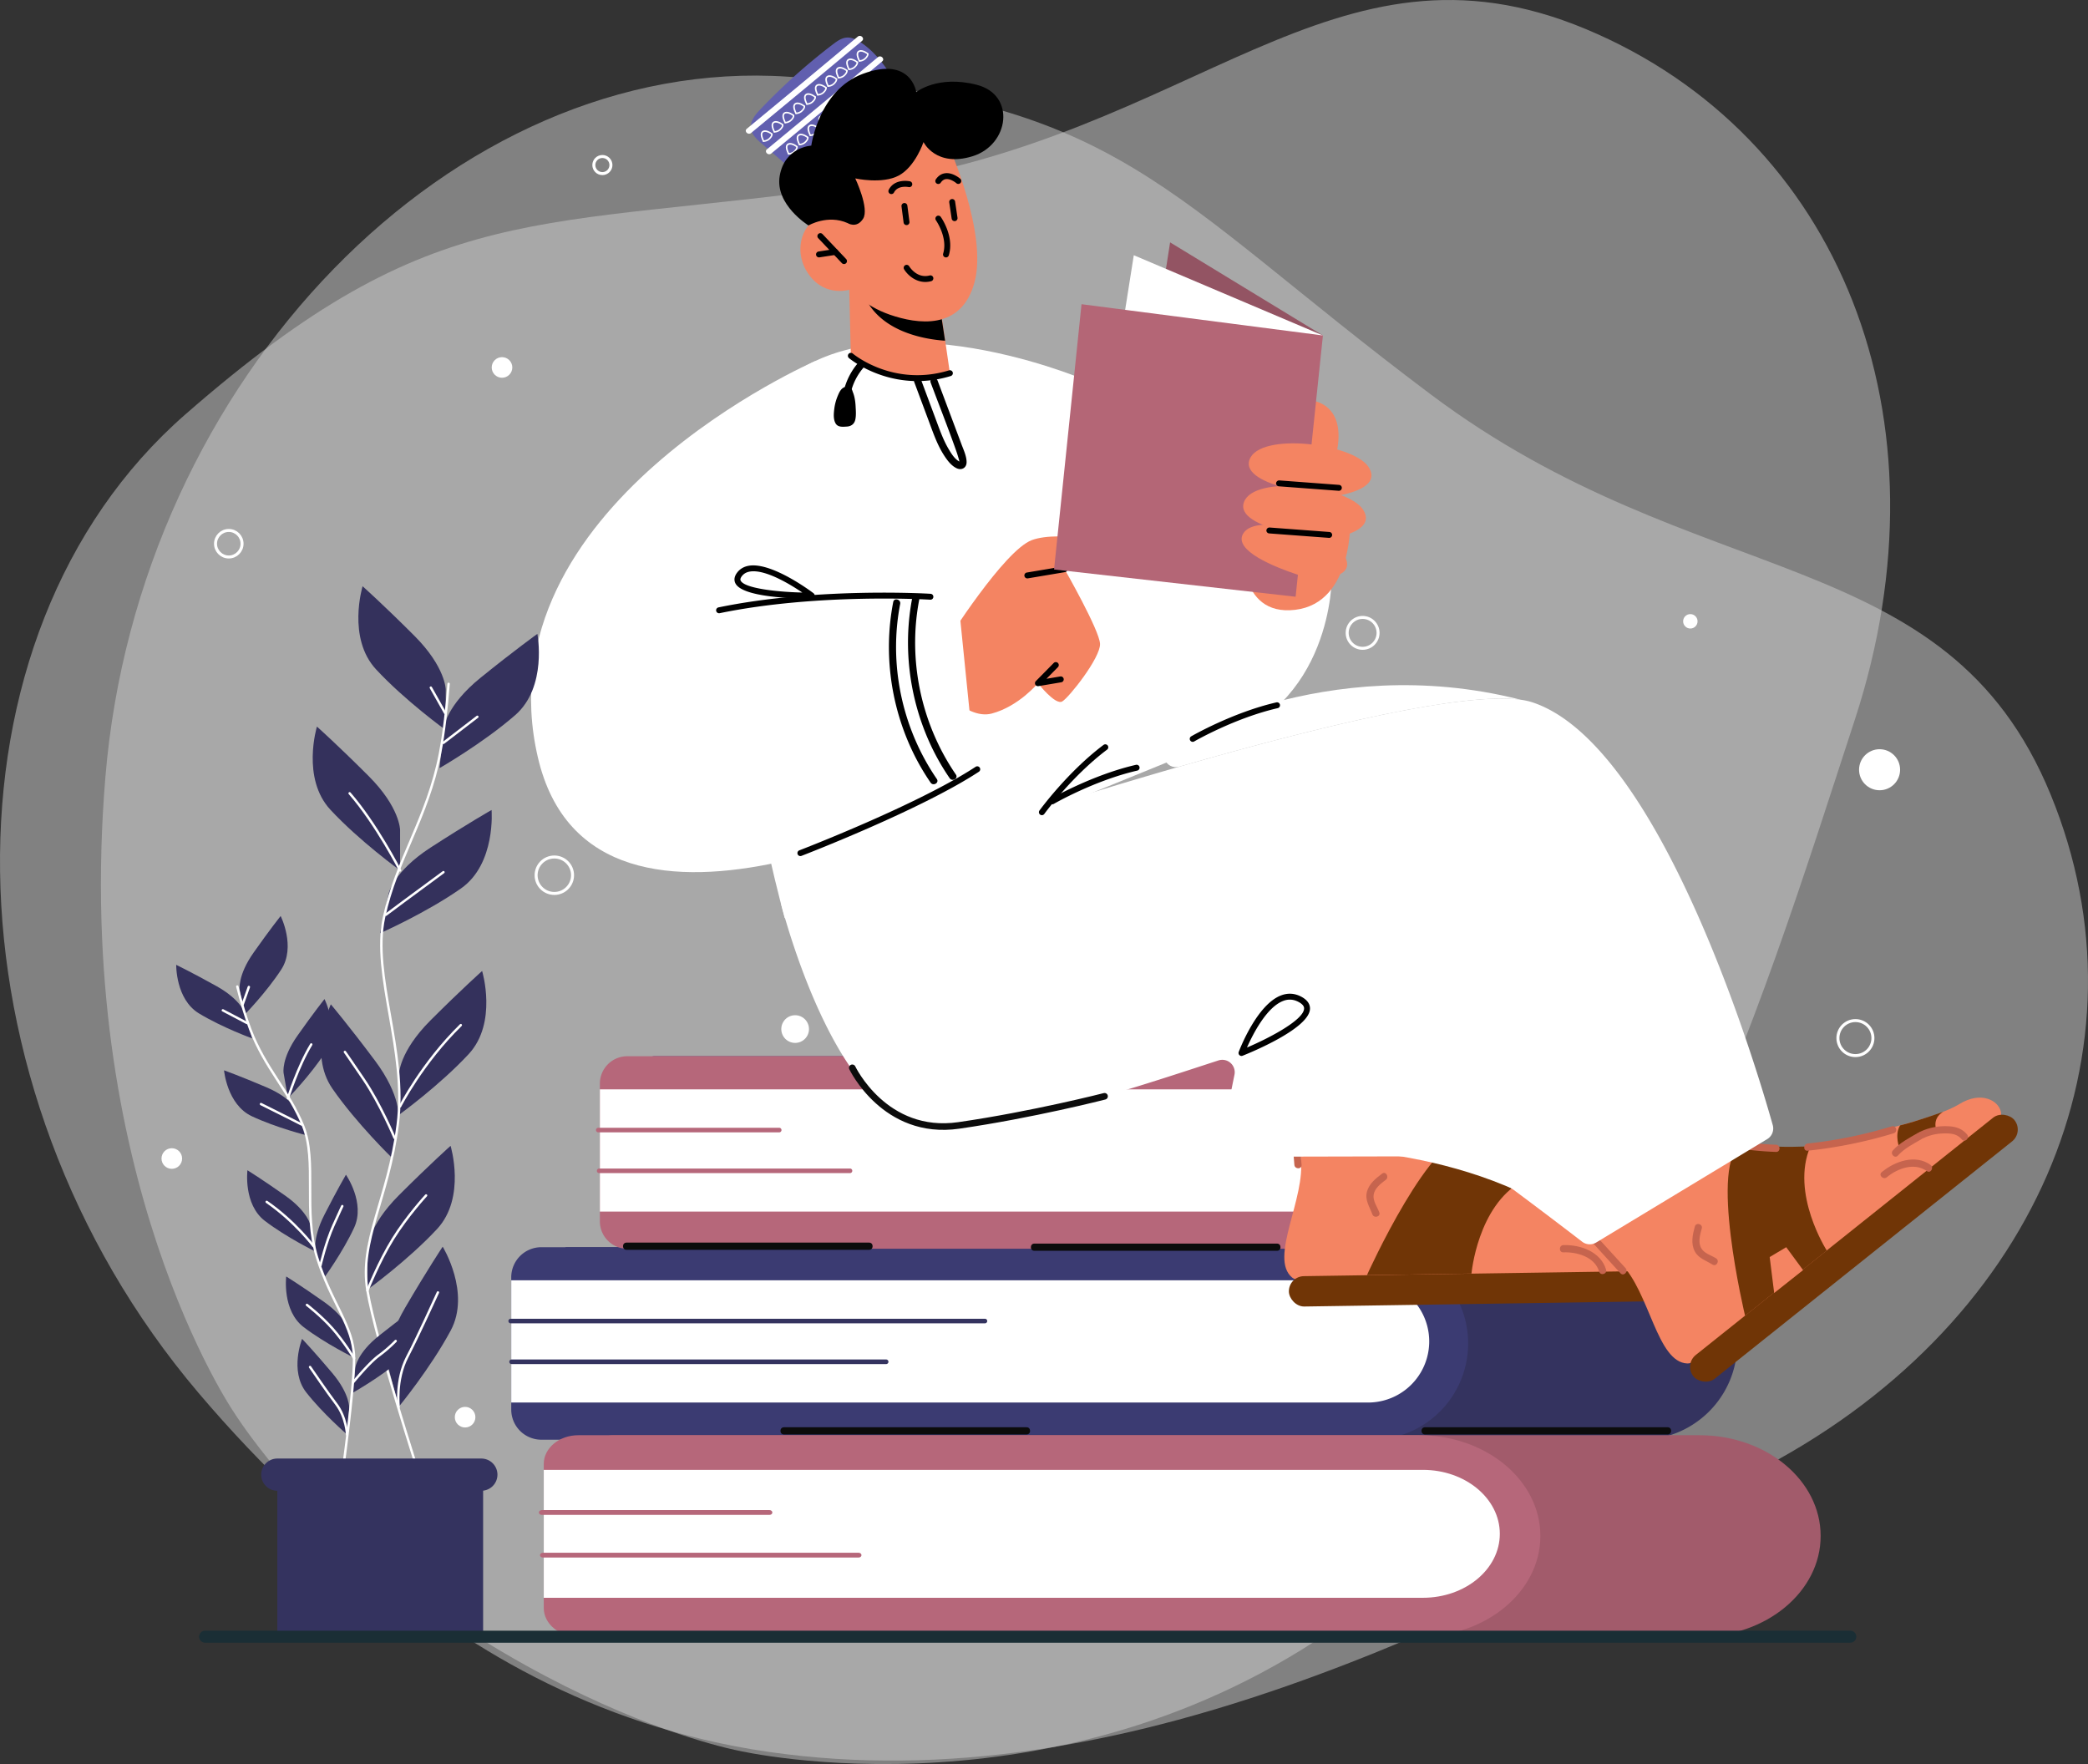 <svg xmlns="http://www.w3.org/2000/svg" width="3476.916" height="2937.389" viewBox="0 0 3476.916 2937.389">
  <rect x="0" y="0" width="3476.916" height="2937.389" fill="#333333" stroke="none"/>
  <g id="المكتبة_" data-name="المكتبة " transform="translate(-535.499 -1429.216)">
    <g id="Group_64" data-name="Group 64" opacity="0.5">
      <path id="Path_677" data-name="Path 677" d="M1764.33,4344.11s550.29,128.78,1029.74-229.92,665.77-983.98,830.07-1486.56-25.39-973.35-447.76-1149.93-649.9,180.1-1201.57,258.75-710.55,15.87-1130.58,382.73-410.04,1119.7,21.22,1628.69S1764.33,4344.11,1764.33,4344.11Z" fill="#cfcfcf"/>
    </g>
    <g id="Group_65" data-name="Group 65" opacity="0.5">
      <path id="Path_678" data-name="Path 678" d="M924.96,3780.82s298.05,480.17,890.71,565.56,1166.55-225.01,1638.1-464.21,670.3-706.22,496.51-1129.74-586.9-332.2-1032.6-666.68-513.65-491.21-1070.07-528.81S765.92,2058.75,710.96,2723.6s214,1057.21,214,1057.21Z" fill="#cfcfcf"/>
    </g>
    <g id="Group_66" data-name="Group 66">
      <path id="Path_679" data-name="Path 679" d="M1479.19,3826.51H3268.1a160.27,160.27,0,0,0,0-320.54H1479.19a4.189,4.189,0,0,0-4.19,4.19v312.15a4.189,4.189,0,0,0,4.19,4.19Z" fill="#34335f"/>
      <path id="Path_680" data-name="Path 680" d="M1436.98,3826.51H2819.99a160.27,160.27,0,0,0,0-320.54H1436.98a50.168,50.168,0,0,0-50.17,50.17v220.2a50.168,50.168,0,0,0,50.17,50.17Z" fill="#3b3b72"/>
      <path id="Path_681" data-name="Path 681" d="M1386.81,3764.61H2813.65a101.76,101.76,0,0,0,0-203.52H1386.81Z" fill="#fff"/>
      <path id="Path_682" data-name="Path 682" d="M1625.67,3508.52H3063.32a160.27,160.27,0,0,0,0-320.54H1625.67a18.3,18.3,0,0,0-18.3,18.3v283.94A18.3,18.3,0,0,0,1625.67,3508.52Z" fill="#5d2866"/>
      <path id="Path_683" data-name="Path 683" d="M1580.04,3508.52H2692.56a160.27,160.27,0,0,0,0-320.54H1580.04a45.642,45.642,0,0,0-45.64,45.64v229.27a45.642,45.642,0,0,0,45.64,45.64Z" fill="#b6677a"/>
      <path id="Path_684" data-name="Path 684" d="M1534.4,3446.62H2697.41a101.76,101.76,0,0,0,0-203.52H1534.4Z" fill="#fff"/>
      <path id="Path_685" data-name="Path 685" d="M2175.6,3632.75H1385.91a3.82,3.82,0,0,1,0-7.64H2175.6a3.82,3.82,0,0,1,0,7.64Z" fill="#34335f"/>
      <path id="Path_686" data-name="Path 686" d="M2011.1,3700.59H1387.39a3.82,3.82,0,0,1,0-7.64H2011.1a3.82,3.82,0,0,1,0,7.64Z" fill="#34335f"/>
      <path id="Path_687" data-name="Path 687" d="M1833.02,3314.75H1531.77a3.82,3.82,0,0,1,0-7.64h301.25a3.82,3.82,0,0,1,0,7.64Z" fill="#b6677a"/>
      <path id="Path_688" data-name="Path 688" d="M1950.9,3382.59H1533.24a3.82,3.82,0,0,1,0-7.64H1950.9a3.82,3.82,0,0,1,0,7.64Z" fill="#b6677a"/>
      <path id="Path_689" data-name="Path 689" d="M1555.85,4154.53H3365.47c111.42,0,201.74-75.1,201.74-167.74s-90.32-167.74-201.74-167.74H1555.85c-12.72,0-23.04,8.58-23.04,19.15v297.18C1532.81,4145.96,1543.12,4154.53,1555.85,4154.53Z" fill="#a25b6b"/>
      <path id="Path_690" data-name="Path 690" d="M1498.41,4154.53H2898.77c111.42,0,201.74-75.1,201.74-167.74s-90.32-167.74-201.74-167.74H1498.41c-31.73,0-57.44,21.38-57.44,47.76v239.96C1440.97,4133.15,1466.69,4154.53,1498.41,4154.53Z" fill="#b6677a"/>
      <path id="Path_691" data-name="Path 691" d="M1440.97,4089.74H2904.89c70.74,0,128.09-47.68,128.09-106.5s-57.35-106.5-128.09-106.5H1440.97v213.01Z" fill="#fff"/>
      <path id="Path_692" data-name="Path 692" d="M1816.84,3951.73H1437.65c-2.66,0-4.8-1.79-4.8-3.99s2.15-3.99,4.8-3.99h379.19c2.65,0,4.8,1.79,4.8,3.99s-2.15,3.99-4.8,3.99Z" fill="#b6677a"/>
      <path id="Path_693" data-name="Path 693" d="M1965.23,4022.73H1439.51c-2.66,0-4.8-1.79-4.8-3.99s2.15-3.99,4.8-3.99h525.72c2.65,0,4.8,1.79,4.8,3.99S1967.88,4022.73,1965.23,4022.73Z" fill="#b6677a"/>
      <path id="Path_694" data-name="Path 694" d="M3090.56,3511.55H2738.7a3.026,3.026,0,1,1,0-6.04h351.86a3.026,3.026,0,1,1,0,6.04Z" fill="#0c0c0c"/>
    </g>
    <path id="Path_695" data-name="Path 695" d="M2040.06,1590.58c-18.71-33.71-38.55-68.68-70.48-90.31-7.29-4.94-15.7-9.22-24.47-8.46-8.42.73-15.68,5.95-22.41,11.06a1016.075,1016.075,0,0,0-121.06,108.39c-8.35,8.78-17.13,19.37-15.79,31.41,1.18,10.55,9.78,18.52,17.82,25.45l55.03,47.47,181.34-125.01Z" fill="#615faf"/>
    <g id="Group_67" data-name="Group 67">
      <path id="Path_696" data-name="Path 696" d="M1807.91,1663.47c-1.73-3.87-6.47-14.21,1.1-14.64,3.94-.22,8.3,2.39,11.29,4.68,1.28.98,2.52-1.19,1.26-2.16-3.9-2.98-11.84-7.34-16.61-3.86-5.43,3.97-1.3,12.58.79,17.24.66,1.47,2.81.2,2.16-1.26h0Z" fill="#fff"/>
      <path id="Path_697" data-name="Path 697" d="M1807.06,1665.49a16.54,16.54,0,0,0,9.43-3.48c2.48-2.07,5.83-5.87,5.63-9.32-.09-1.6-2.59-1.61-2.5,0,.16,2.76-3.02,6.1-5.06,7.67a14.265,14.265,0,0,1-7.5,2.64c-1.6.11-1.61,2.61,0,2.5h0Z" fill="#fff"/>
    </g>
    <g id="Group_68" data-name="Group 68">
      <path id="Path_698" data-name="Path 698" d="M1825.94,1648.04c-1.73-3.87-6.47-14.21,1.1-14.64,3.94-.22,8.3,2.39,11.29,4.68,1.28.98,2.52-1.19,1.26-2.16-3.9-2.98-11.84-7.34-16.61-3.86-5.43,3.97-1.3,12.58.79,17.24.66,1.47,2.81.2,2.16-1.26h0Z" fill="#fff"/>
      <path id="Path_699" data-name="Path 699" d="M1825.09,1650.06a16.54,16.54,0,0,0,9.43-3.48c2.48-2.07,5.83-5.87,5.63-9.32-.09-1.6-2.59-1.61-2.5,0,.16,2.76-3.02,6.1-5.06,7.67a14.265,14.265,0,0,1-7.5,2.64c-1.6.11-1.61,2.61,0,2.5h0Z" fill="#fff"/>
    </g>
    <g id="Group_69" data-name="Group 69">
      <path id="Path_700" data-name="Path 700" d="M1843.97,1632.61c-1.73-3.87-6.47-14.21,1.1-14.64,3.94-.22,8.3,2.39,11.29,4.68,1.28.98,2.52-1.19,1.26-2.16-3.9-2.98-11.84-7.34-16.61-3.86-5.43,3.97-1.3,12.58.79,17.24.66,1.47,2.81.2,2.16-1.26h0Z" fill="#fff"/>
      <path id="Path_701" data-name="Path 701" d="M1843.12,1634.63a16.54,16.54,0,0,0,9.43-3.48c2.61-2.18,5.83-5.87,5.63-9.32-.09-1.6-2.59-1.61-2.5,0,.16,2.76-3.02,6.1-5.06,7.67a14.265,14.265,0,0,1-7.5,2.64c-1.6.11-1.61,2.61,0,2.5h0Z" fill="#fff"/>
    </g>
    <g id="Group_70" data-name="Group 70">
      <path id="Path_702" data-name="Path 702" d="M1862,1617.19c-1.73-3.87-6.47-14.21,1.1-14.64,3.94-.22,8.3,2.39,11.29,4.68,1.28.98,2.52-1.19,1.26-2.16-3.9-2.98-11.84-7.34-16.61-3.86-5.43,3.97-1.3,12.58.79,17.24.66,1.47,2.81.2,2.16-1.26h0Z" fill="#fff"/>
      <path id="Path_703" data-name="Path 703" d="M1861.15,1619.21a16.54,16.54,0,0,0,9.43-3.48c2.61-2.18,5.83-5.87,5.63-9.32-.09-1.6-2.59-1.61-2.5,0,.16,2.76-3.02,6.1-5.06,7.67a14.265,14.265,0,0,1-7.5,2.64c-1.6.11-1.61,2.61,0,2.5h0Z" fill="#fff"/>
    </g>
    <g id="Group_71" data-name="Group 71">
      <path id="Path_704" data-name="Path 704" d="M1880.03,1601.76c-1.73-3.87-6.47-14.21,1.1-14.64,3.94-.22,8.3,2.39,11.29,4.68,1.28.98,2.52-1.19,1.26-2.16-3.9-2.98-11.84-7.34-16.61-3.86-5.43,3.97-1.3,12.58.79,17.24.66,1.47,2.81.2,2.16-1.26h0Z" fill="#fff"/>
      <path id="Path_705" data-name="Path 705" d="M1879.18,1603.78a16.54,16.54,0,0,0,9.43-3.48c2.48-2.07,5.83-5.87,5.63-9.32-.09-1.6-2.59-1.61-2.5,0,.16,2.76-3.02,6.1-5.06,7.67a14.265,14.265,0,0,1-7.5,2.64c-1.6.11-1.61,2.61,0,2.5h0Z" fill="#fff"/>
    </g>
    <g id="Group_72" data-name="Group 72">
      <path id="Path_706" data-name="Path 706" d="M1898.06,1586.33c-1.73-3.87-6.47-14.21,1.1-14.64,3.94-.22,8.3,2.39,11.29,4.68,1.28.98,2.52-1.19,1.26-2.16-3.9-2.98-11.84-7.34-16.61-3.86-5.43,3.97-1.3,12.58.79,17.24.66,1.47,2.81.2,2.16-1.26h0Z" fill="#fff"/>
      <path id="Path_707" data-name="Path 707" d="M1897.21,1588.35a16.54,16.54,0,0,0,9.43-3.48c2.48-2.07,5.83-5.87,5.63-9.32-.09-1.6-2.59-1.61-2.5,0,.16,2.76-3.02,6.1-5.06,7.67a14.265,14.265,0,0,1-7.5,2.64c-1.6.11-1.61,2.61,0,2.5h0Z" fill="#fff"/>
    </g>
    <g id="Group_73" data-name="Group 73">
      <path id="Path_708" data-name="Path 708" d="M1915.44,1571.83c-1.73-3.87-6.47-14.21,1.1-14.64,3.94-.22,8.3,2.39,11.29,4.68,1.28.98,2.52-1.19,1.26-2.16-3.9-2.98-11.84-7.34-16.61-3.86-5.43,3.97-1.3,12.58.79,17.24.66,1.47,2.81.2,2.16-1.26h0Z" fill="#fff"/>
      <path id="Path_709" data-name="Path 709" d="M1914.59,1573.85a16.54,16.54,0,0,0,9.43-3.48c2.61-2.18,5.83-5.87,5.63-9.32-.09-1.6-2.59-1.61-2.5,0,.16,2.76-3.02,6.1-5.06,7.67a14.265,14.265,0,0,1-7.5,2.64c-1.6.11-1.61,2.61,0,2.5h0Z" fill="#fff"/>
    </g>
    <g id="Group_74" data-name="Group 74">
      <path id="Path_710" data-name="Path 710" d="M1932.81,1557.86c-1.73-3.87-6.47-14.21,1.1-14.64,3.94-.22,8.3,2.39,11.29,4.68,1.28.98,2.52-1.19,1.26-2.16-3.9-2.98-11.84-7.34-16.61-3.86-5.43,3.97-1.3,12.58.79,17.24.66,1.47,2.81.2,2.16-1.26h0Z" fill="#fff"/>
      <path id="Path_711" data-name="Path 711" d="M1931.96,1559.88a16.54,16.54,0,0,0,9.43-3.48c2.61-2.18,5.83-5.87,5.63-9.32-.09-1.6-2.59-1.61-2.5,0,.16,2.76-3.02,6.1-5.06,7.67a14.265,14.265,0,0,1-7.5,2.64c-1.6.11-1.61,2.61,0,2.5h0Z" fill="#fff"/>
    </g>
    <g id="Group_75" data-name="Group 75">
      <path id="Path_712" data-name="Path 712" d="M1950.19,1543.89c-1.73-3.87-6.47-14.21,1.1-14.64,3.94-.22,8.3,2.39,11.29,4.68,1.28.98,2.52-1.19,1.26-2.16-3.9-2.98-11.84-7.34-16.61-3.86-5.43,3.97-1.3,12.58.79,17.24.66,1.47,2.81.2,2.16-1.26h0Z" fill="#fff"/>
      <path id="Path_713" data-name="Path 713" d="M1949.34,1545.91a16.54,16.54,0,0,0,9.43-3.48c2.61-2.18,5.83-5.87,5.63-9.32-.09-1.6-2.59-1.61-2.5,0,.16,2.76-3.02,6.1-5.06,7.67a14.023,14.023,0,0,1-7.5,2.64c-1.6.11-1.61,2.61,0,2.5h0Z" fill="#fff"/>
    </g>
    <g id="Group_76" data-name="Group 76">
      <path id="Path_714" data-name="Path 714" d="M1967.56,1529.92c-1.73-3.87-6.47-14.21,1.1-14.64,3.94-.22,8.3,2.39,11.29,4.68,1.28.98,2.52-1.19,1.26-2.16-3.9-2.98-11.84-7.34-16.61-3.86-5.43,3.97-1.3,12.58.79,17.24.66,1.47,2.81.2,2.16-1.26h0Z" fill="#fff"/>
      <path id="Path_715" data-name="Path 715" d="M1966.72,1531.94a16.54,16.54,0,0,0,9.43-3.48c2.61-2.18,5.83-5.87,5.63-9.32-.09-1.6-2.59-1.61-2.5,0,.16,2.76-3.02,6.1-5.06,7.67a14.265,14.265,0,0,1-7.5,2.64c-1.6.11-1.61,2.61,0,2.5h0Z" fill="#fff"/>
    </g>
    <g id="Group_77" data-name="Group 77">
      <path id="Path_716" data-name="Path 716" d="M1849.7,1684.58c-1.73-3.87-6.47-14.21,1.1-14.64,3.94-.22,8.3,2.39,11.29,4.68,1.28.98,2.52-1.19,1.26-2.16-3.9-2.98-11.84-7.34-16.61-3.86-5.43,3.97-1.3,12.58.79,17.24.66,1.47,2.81.2,2.16-1.26h0Z" fill="#fff"/>
      <path id="Path_717" data-name="Path 717" d="M1848.85,1686.6a16.54,16.54,0,0,0,9.43-3.48c2.48-2.07,5.83-5.87,5.63-9.32-.09-1.6-2.59-1.61-2.5,0,.16,2.76-3.02,6.1-5.06,7.67a14.265,14.265,0,0,1-7.5,2.64c-1.6.11-1.61,2.61,0,2.5h0Z" fill="#fff"/>
    </g>
    <g id="Group_78" data-name="Group 78">
      <path id="Path_718" data-name="Path 718" d="M1867.73,1669.15c-1.73-3.87-6.47-14.21,1.1-14.64,3.94-.22,8.3,2.39,11.29,4.68,1.28.98,2.52-1.19,1.26-2.16-3.9-2.98-11.84-7.34-16.61-3.86-5.43,3.97-1.3,12.58.79,17.24.66,1.47,2.81.2,2.16-1.26h0Z" fill="#fff"/>
      <path id="Path_719" data-name="Path 719" d="M1866.88,1671.17a16.54,16.54,0,0,0,9.43-3.48c2.48-2.07,5.83-5.87,5.63-9.32-.09-1.6-2.59-1.61-2.5,0,.16,2.76-3.02,6.1-5.06,7.67a14.265,14.265,0,0,1-7.5,2.64c-1.6.11-1.61,2.61,0,2.5h0Z" fill="#fff"/>
    </g>
    <g id="Group_79" data-name="Group 79">
      <path id="Path_720" data-name="Path 720" d="M1885.76,1653.72c-1.73-3.87-6.47-14.21,1.1-14.64,3.94-.22,8.3,2.39,11.29,4.68,1.28.98,2.52-1.19,1.26-2.16-3.9-2.98-11.84-7.34-16.61-3.86-5.43,3.97-1.3,12.58.79,17.24.66,1.47,2.81.2,2.16-1.26h0Z" fill="#fff"/>
      <path id="Path_721" data-name="Path 721" d="M1884.91,1655.74a16.54,16.54,0,0,0,9.43-3.48c2.61-2.18,5.83-5.87,5.63-9.32-.09-1.6-2.59-1.61-2.5,0,.16,2.76-3.02,6.1-5.06,7.67a14.265,14.265,0,0,1-7.5,2.64c-1.6.11-1.61,2.61,0,2.5h0Z" fill="#fff"/>
    </g>
    <g id="Group_80" data-name="Group 80">
      <path id="Path_722" data-name="Path 722" d="M1903.79,1638.3c-1.73-3.87-6.47-14.21,1.1-14.64,3.94-.22,8.3,2.39,11.29,4.68,1.28.98,2.52-1.19,1.26-2.16-3.9-2.98-11.84-7.34-16.61-3.86-5.43,3.97-1.3,12.58.79,17.24.66,1.47,2.81.2,2.16-1.26h0Z" fill="#fff"/>
      <path id="Path_723" data-name="Path 723" d="M1902.94,1640.32a16.54,16.54,0,0,0,9.43-3.48c2.61-2.18,5.83-5.87,5.63-9.32-.09-1.6-2.59-1.61-2.5,0,.16,2.76-3.02,6.1-5.06,7.67a14.265,14.265,0,0,1-7.5,2.64c-1.6.11-1.61,2.61,0,2.5h0Z" fill="#fff"/>
    </g>
    <g id="Group_81" data-name="Group 81">
      <path id="Path_724" data-name="Path 724" d="M1921.82,1622.87c-1.73-3.87-6.47-14.21,1.1-14.64,3.94-.22,8.3,2.39,11.29,4.68,1.28.98,2.52-1.19,1.26-2.16-3.9-2.98-11.84-7.34-16.61-3.86-5.43,3.97-1.3,12.58.79,17.24.66,1.47,2.81.2,2.16-1.26h0Z" fill="#7774e2"/>
      <path id="Path_725" data-name="Path 725" d="M1920.97,1624.89a16.54,16.54,0,0,0,9.43-3.48c2.61-2.18,5.83-5.87,5.63-9.32-.09-1.6-2.59-1.61-2.5,0,.16,2.76-3.02,6.1-5.06,7.67a14.265,14.265,0,0,1-7.5,2.64c-1.6.11-1.61,2.61,0,2.5h0Z" fill="#7774e2"/>
    </g>
    <g id="Group_82" data-name="Group 82">
      <path id="Path_726" data-name="Path 726" d="M1939.19,1608.37c-1.73-3.87-6.47-14.21,1.1-14.64,3.94-.22,8.3,2.39,11.29,4.68,1.28.98,2.52-1.19,1.26-2.16-3.9-2.98-11.84-7.34-16.61-3.86-5.43,3.97-1.3,12.58.79,17.24.66,1.47,2.81.2,2.16-1.26h0Z" fill="#7774e2"/>
      <path id="Path_727" data-name="Path 727" d="M1938.35,1610.39a16.54,16.54,0,0,0,9.43-3.48c2.61-2.18,5.83-5.87,5.63-9.32-.09-1.6-2.59-1.61-2.5,0,.16,2.76-3.02,6.1-5.06,7.67a14.265,14.265,0,0,1-7.5,2.64c-1.6.11-1.61,2.61,0,2.5h0Z" fill="#7774e2"/>
    </g>
    <g id="Group_83" data-name="Group 83">
      <path id="Path_728" data-name="Path 728" d="M1956.57,1594.4c-1.73-3.87-6.47-14.21,1.1-14.64,3.94-.22,8.3,2.39,11.29,4.68,1.28.98,2.52-1.19,1.26-2.16-3.9-2.98-11.84-7.34-16.61-3.86-5.43,3.97-1.3,12.58.79,17.24.66,1.47,2.81.2,2.16-1.26h0Z" fill="#7774e2"/>
      <path id="Path_729" data-name="Path 729" d="M1955.72,1596.42a16.54,16.54,0,0,0,9.43-3.48c2.48-2.07,5.83-5.87,5.63-9.32-.09-1.6-2.59-1.61-2.5,0,.16,2.76-3.02,6.1-5.06,7.67a14.265,14.265,0,0,1-7.5,2.64c-1.6.11-1.61,2.61,0,2.5h0Z" fill="#7774e2"/>
    </g>
    <g id="Group_84" data-name="Group 84">
      <path id="Path_730" data-name="Path 730" d="M1973.94,1580.43c-1.73-3.87-6.47-14.21,1.1-14.64,3.94-.22,8.3,2.39,11.29,4.68,1.28.98,2.52-1.19,1.26-2.16-3.9-2.98-11.84-7.34-16.61-3.86-5.43,3.97-1.3,12.58.79,17.24.66,1.47,2.81.2,2.16-1.26h0Z" fill="#7774e2"/>
      <path id="Path_731" data-name="Path 731" d="M1973.1,1582.45a16.54,16.54,0,0,0,9.43-3.48c2.61-2.18,5.83-5.87,5.63-9.32-.09-1.6-2.59-1.61-2.5,0,.16,2.76-3.02,6.1-5.06,7.67a14.023,14.023,0,0,1-7.5,2.64c-1.6.11-1.61,2.61,0,2.5h0Z" fill="#7774e2"/>
    </g>
    <g id="Group_85" data-name="Group 85">
      <path id="Path_732" data-name="Path 732" d="M1991.32,1566.46c-1.73-3.87-6.47-14.21,1.1-14.64,3.94-.22,8.3,2.39,11.29,4.68,1.28.98,2.52-1.19,1.26-2.16-3.9-2.98-11.84-7.34-16.61-3.86-5.43,3.97-1.3,12.58.79,17.24.66,1.47,2.81.2,2.16-1.26h0Z" fill="#7774e2"/>
      <path id="Path_733" data-name="Path 733" d="M1990.47,1568.48a16.54,16.54,0,0,0,9.43-3.48c2.48-2.07,5.83-5.87,5.63-9.32-.09-1.6-2.59-1.61-2.5,0,.16,2.76-3.02,6.1-5.06,7.67a14.265,14.265,0,0,1-7.5,2.64c-1.6.11-1.61,2.61,0,2.5h0Z" fill="#7774e2"/>
    </g>
    <g id="Group_87" data-name="Group 87">
      <g id="Group_86" data-name="Group 86">
        <path id="Path_734" data-name="Path 734" d="M1819.65,1684.91c61.89-50.87,123.37-102.24,184.92-153.53,4.95-4.12-2.16-11.17-7.07-7.07-61.55,51.29-123.02,102.66-184.92,153.53-4.98,4.09,2.13,11.13,7.07,7.07Z" fill="#fff"/>
        <path id="Path_735" data-name="Path 735" d="M1786.09,1650.74c61.89-50.87,123.37-102.24,184.92-153.53,4.95-4.12-2.16-11.17-7.07-7.07-61.55,51.29-123.02,102.66-184.92,153.53-4.98,4.09,2.13,11.13,7.07,7.07Z" fill="#fff"/>
      </g>
    </g>
    <path id="Path_736" data-name="Path 736" d="M2719.71,2096.19s60.1,4.4,40.97,89.37-73.89-20.68-73.89-20.68l32.92-68.7Z" fill="#f48462"/>
    <path id="Path_737" data-name="Path 737" d="M2483.94,1832.8l-31.1,199.17,285.58-44.14Z" fill="#935463"/>
    <g id="Group_88" data-name="Group 88">
      <path id="Path_738" data-name="Path 738" d="M2944.93,3280.42s72.94,89.63,136.84,120.72c84.6,41.15,184.51,86.29,227.68,90.86s55.58,36.05,46.78,52.98-44.81,16.63-44.81,16.63-584.93,27.49-624.22-5.05,23.33-132.66,14.22-199.49-10.01-78.93-10.01-78.93Z" fill="#f48462"/>
      <rect id="Rectangle_350" data-name="Rectangle 350" width="683.98" height="50.55" rx="25.275" transform="translate(2681.35 3554.566) rotate(-0.86)" fill="#703506"/>
      <path id="Path_739" data-name="Path 739" d="M2832.3,3448.02c-3.38-9.28-11.18-19.37-9.37-29.69,1.91-10.91,11.92-18.33,20.19-24.55,6.1-4.58.13-15.01-6.06-10.36-10.6,7.96-21.75,16.72-25.34,30.16-3.74,14,4.45,25.11,9.01,37.63,2.62,7.2,14.22,4.09,11.57-3.19h0Z" fill="#c6644e"/>
      <path id="Path_740" data-name="Path 740" d="M2684.91,3295.51q2.985,36.66,5.96,73.32c.62,7.64,12.63,7.71,12,0q-2.985-36.66-5.96-73.32c-.62-7.64-12.63-7.71-12,0Z" fill="#c6644e"/>
      <path id="Path_741" data-name="Path 741" d="M3209.92,3543.36c-8.79-29.81-42.63-41.82-71.12-40.84-7.7.27-7.74,12.27,0,12,22.84-.79,52.33,7.55,59.55,32.03,2.18,7.39,13.76,4.25,11.57-3.19Z" fill="#c6644e"/>
      <path id="Path_742" data-name="Path 742" d="M3181.01,3497.89l42.71-4.47c1.18-.12,9.49.13,10.52.73l9.19-.36c.39.23,13.64,16.37,13.96,16.69l23.57,23.3a1.677,1.677,0,0,1,.37,1.85l-2.21,7.51a1.693,1.693,0,0,1-1.57,1.04l-51.78-.3a1.64,1.64,0,0,1-1.1-.42l-44.6-42.62a1.688,1.688,0,0,1,.94-2.95Z" fill="#f48462"/>
      <path id="Path_743" data-name="Path 743" d="M3252.14,3505.81s3.89-22.69,28.19-20.17c0,0-44.93-14.36-70.48-25.89-17.76,6.64-24.54,30.67-24.54,30.67S3234.89,3492.96,3252.14,3505.81Z" fill="#703506"/>
      <path id="Path_744" data-name="Path 744" d="M2985.82,3549.89s9.83-112.35,84.48-153.9c-37.77-27.56-44.6-32.72-86.5-72.52-62.14-15.05-172.06,229.04-172.06,229.04" fill="#703506"/>
      <path id="Path_745" data-name="Path 745" d="M2965.1,3316.51a543.723,543.723,0,0,0,53.78,51.26c5.9,4.9,14.43-3.54,8.49-8.49a544.831,544.831,0,0,1-53.78-51.26c-5.23-5.71-13.69,2.79-8.49,8.49Z" fill="#c6644e"/>
      <path id="Path_746" data-name="Path 746" d="M3288.86,3540.52c-.66-14.72-8.32-24.27-19.52-33.06-11.77-9.24-24.45-15.74-39.18-18.83-7.53-1.58-10.76,9.98-3.19,11.57a80.96,80.96,0,0,1,32.94,15.04c8.86,6.71,16.41,13.56,16.94,25.29.35,7.69,12.35,7.73,12,0h0Z" fill="#c6644e"/>
    </g>
    <path id="Path_747" data-name="Path 747" d="M3067.61,2594.38c-95.05-13.04-328.89,42.56-567.87,111.34-23.64,6.8-37.29-25.97-15.8-37.96h0s256.86-155.61,581.41-73.96c.76.19,1.51.38,2.26.58Z" fill="#fff"/>
    <path id="Path_748" data-name="Path 748" d="M2430.23,2292.46l322.87,97.42s3.24,218.27-201.78,277.88S2322.5,2478.8,2322.5,2478.8l107.74-186.34Z" fill="#fff"/>
    <path id="Path_749" data-name="Path 749" d="M2604.62,2333.68s-10.03,122.62,87.67,110.96,91.69-151.95,91.69-151.95l-179.37,40.99Z" fill="#f48462"/>
    <path id="Path_750" data-name="Path 750" d="M1842.25,2957.97s-188.18-679.36-29.73-866.31,526.28-31.19,526.28-31.19l176.01,623.45-672.56,274.04Z" fill="#fff"/>
    <path id="Path_751" data-name="Path 751" d="M2112.48,2496.38s95.11-150.66,141.28-167.83,157.77,5.44,157.81,18.81-103.35,29.63-103.35,29.63,58.1,101.55,59.04,124.36-51.48,89.29-62.99,95.92-40.4-30.42-40.4-30.42-31.93,38.62-76.92,50.52-96.62-56.34-96.62-56.34l22.15-64.66Z" fill="#f48462"/>
    <path id="Path_752" data-name="Path 752" d="M2263.86,2571.78a4.918,4.918,0,0,1-3.51-8.37l29.81-30.26a4.929,4.929,0,0,1,7.03,6.91l-19.14,19.42,22.96-3.87a4.929,4.929,0,1,1,1.64,9.72l-37.96,6.39a5.756,5.756,0,0,1-.82.06Z"/>
    <path id="Path_753" data-name="Path 753" d="M2246.19,2392.34a4.924,4.924,0,0,1-.81-9.78l62.03-10.43a4.929,4.929,0,1,1,1.64,9.72l-62.03,10.43a4.634,4.634,0,0,1-.83.06Z"/>
    <path id="Path_754" data-name="Path 754" d="M2738.42,1987.83,2423.48,1854.2l-29.56,186.87Z" fill="#fff"/>
    <path id="Path_755" data-name="Path 755" d="M2336.44,1935.76l-45.73,441.7,402.24,45.42,45.47-435.05Z" fill="#b46676"/>
    <path id="Path_756" data-name="Path 756" d="M1949.37,1900.48l2.96,121.19s22.71,34.3,93.75,38.33c52.92,3,71.18-9.39,71.18-9.39l-8.87-61.2-8.72-59.68-128.71-25.03-21.6-4.22Z" fill="#f48462"/>
    <path id="Path_757" data-name="Path 757" d="M1972.99,1915.02a37.442,37.442,0,0,0,3.8,11.14c28.45,57.46,102.17,68.41,132.44,70.38l-8.77-57.23L1973,1915.02Z"/>
    <path id="Path_758" data-name="Path 758" d="M2115.78,1673.62s64.52,144.14,42.47,225.65-96.24,69.37-140.7,54.05-65.27-42.31-65.27-42.31-41.27,14.41-69.31-23.84-11.38-82.61,12.16-92.95,51.81,6.47,51.81,6.47l-22.41-41.86s90.77-214.55,191.24-85.21Z" fill="#f48462"/>
    <path id="Path_759" data-name="Path 759" d="M2110.73,1857.86a4.5,4.5,0,0,1-1.44-.22,4.919,4.919,0,0,1-3.26-6.15c8.12-26.45-11.78-55.13-11.99-55.42a4.922,4.922,0,1,1,8.04-5.68c.94,1.33,22.91,32.88,13.35,63.99a4.922,4.922,0,0,1-4.7,3.48Z"/>
    <path id="Path_760" data-name="Path 760" d="M1940.94,1868.88a4.931,4.931,0,0,1-3.58-1.53l-39.4-41.57a4.93,4.93,0,1,1,7.16-6.78l39.4,41.57a4.93,4.93,0,0,1-3.58,8.32Z"/>
    <path id="Path_761" data-name="Path 761" d="M1899.29,1857.81a4.924,4.924,0,0,1-.74-9.79l27.18-4.18a4.922,4.922,0,0,1,1.49,9.73l-27.18,4.18A4.735,4.735,0,0,1,1899.29,1857.81Z"/>
    <path id="Path_762" data-name="Path 762" d="M1946.95,1800.68s14.96,9.77,25.77-7.24-13.05-67.14-13.05-67.14,44.83,10.07,72.49-4.81,41.16-55.69,41.16-55.69,20.48,42.43,81.6,23.6,72.59-102.1,7.26-118.94-100.94,12.12-100.94,12.12-8.41-60.4-89.07-30.38c-73.49,27.35-85.72,119.52-85.72,119.52s-44.17,2.16-52.55,50.21,47.9,82.7,47.9,82.7,31.87-18.79,65.14-3.95Z"/>
    <path id="Path_763" data-name="Path 763" d="M2045.03,1804.03a4.923,4.923,0,0,1-4.87-4.29l-3.5-26.96a4.921,4.921,0,0,1,9.76-1.26l3.5,26.96a4.909,4.909,0,0,1-4.25,5.51,4.579,4.579,0,0,1-.64.04Z"/>
    <path id="Path_764" data-name="Path 764" d="M2125.06,1797.42a4.938,4.938,0,0,1-4.87-4.19l-4.01-26.89a4.924,4.924,0,1,1,9.74-1.45l4.01,26.89a4.932,4.932,0,0,1-4.14,5.6,6.126,6.126,0,0,1-.74.05Z"/>
    <path id="Path_765" data-name="Path 765" d="M2019.79,1752.4a4.914,4.914,0,0,1-4.38-7.16c9.87-19.3,34.31-14.33,35.32-14.11a4.922,4.922,0,0,1-2.04,9.63c-.72-.15-18.07-3.58-24.5,8.95a4.922,4.922,0,0,1-4.39,2.68Z"/>
    <path id="Path_766" data-name="Path 766" d="M2097.92,1735.56a5,5,0,0,1-2.77-.85,4.921,4.921,0,0,1-1.3-6.84c4.06-5.96,9.3-9.38,15.57-10.18,12.6-1.63,24.56,8.73,25.06,9.17a4.921,4.921,0,0,1-6.49,7.4c-2.5-2.2-10.47-7.61-17.35-6.8-3.38.44-6.21,2.38-8.64,5.95a4.926,4.926,0,0,1-4.08,2.15Z"/>
    <path id="Path_767" data-name="Path 767" d="M2754.87,2255.91s85.77-9.84,59.39-49.29-181.55-58.32-198.09-12.01,138.7,61.3,138.7,61.3Z" fill="#f48462"/>
    <path id="Path_768" data-name="Path 768" d="M2745.58,2326.73s85.77-9.84,59.39-49.29-181.55-58.32-198.09-12.01,138.7,61.3,138.7,61.3Z" fill="#f48462"/>
    <path id="Path_769" data-name="Path 769" d="M2695.97,2386c18.43,6.11,38.17,8.04,57.13,3.89,16.94-3.71,31.74-12.22,23.21-31.41-17.06-38.38-149.51-78.23-170.93-40.34-15.96,28.25,53.96,55.71,90.58,67.86Z" fill="#f48462"/>
    <path id="Path_770" data-name="Path 770" d="M2764.97,2246.46c-.37,0-99.98-7.46-99.98-7.46a4.928,4.928,0,0,1-4.55-5.28,5.181,5.181,0,0,1,5.28-4.55l99.61,7.45a4.927,4.927,0,0,1-.36,9.84Z"/>
    <path id="Path_771" data-name="Path 771" d="M2748.85,2324.88c-.37,0-99.99-7.46-99.99-7.46a4.928,4.928,0,0,1-4.55-5.28,5.137,5.137,0,0,1,5.28-4.55l99.62,7.45a4.927,4.927,0,0,1-.36,9.84Z"/>
    <path id="Path_772" data-name="Path 772" d="M1990.92,2971.59a5.215,5.215,0,0,1-5.04-3.88l-16.75-63.11a5.209,5.209,0,1,1,10.07-2.67l16.75,63.11a5.23,5.23,0,0,1-5.04,6.55Z" fill="#534579"/>
    <path id="Path_773" data-name="Path 773" d="M2485.7,2813.18a5.219,5.219,0,0,1-5.21-5.08l-1.76-67.2a5.224,5.224,0,0,1,5.08-5.35c3.41.15,5.28,2.21,5.35,5.08l1.76,67.2a5.224,5.224,0,0,1-5.08,5.35h-.14Z" fill="#534579"/>
    <path id="Path_774" data-name="Path 774" d="M2430.23,2854.98a5.213,5.213,0,0,1-5.21-5.21l-.15-71.24a5.215,5.215,0,1,1,10.43-.01l.15,71.24a5.22,5.22,0,0,1-5.2,5.22h0Z" fill="#534579"/>
    <path id="Path_775" data-name="Path 775" d="M2076.33,1898.72c-17.75,0-30.55-13.05-35.35-21.12a4.924,4.924,0,0,1,8.46-5.04c.52.86,12.85,20.94,34.11,15.35a4.921,4.921,0,0,1,2.5,9.52A38.031,38.031,0,0,1,2076.33,1898.72Z"/>
    <path id="Path_776" data-name="Path 776" d="M1893.77,2030.07s-559.86,242.22-462.62,660.27c92.66,398.35,731.68,50.42,731.68,50.42l-31.61-312.66-298.18,31.84,60.72-429.87Z" fill="#fff"/>
    <path id="Path_777" data-name="Path 777" d="M1732.9,2450.35a4.92,4.92,0,0,1-.99-9.74c164.82-34.05,351.32-22.78,353.2-22.64a4.923,4.923,0,0,1,4.61,5.22,4.862,4.862,0,0,1-5.22,4.61c-1.87-.14-187.09-11.32-350.59,22.46a5.74,5.74,0,0,1-1,.1Z"/>
    <path id="Path_778" data-name="Path 778" d="M1883.76,2425.88c-25.03,0-111.73-1.73-123.66-25.32-1.93-3.82-3.03-9.98,2.73-17.69,4.92-6.59,11.93-10.56,20.84-11.8,38.57-5.25,103.76,43.86,106.51,45.96a4.938,4.938,0,0,1,1.68,5.47c-.96,2.91-3.87,3.36-8.1,3.38Zm-93.59-45.4a37.189,37.189,0,0,0-5.14.34c-6.29.88-10.97,3.47-14.31,7.93-3.31,4.44-2.24,6.56-1.83,7.36,6.4,12.66,59.49,18.78,102.65,19.77-19.17-12.97-56.02-35.41-81.37-35.41Z"/>
    <path id="Path_779" data-name="Path 779" d="M2062.93,2063.77c-68.27,0-113.25-37.89-113.81-38.36a4.921,4.921,0,0,1,6.42-7.46c.67.57,67.12,56.29,160.28,27.97a4.928,4.928,0,1,1,2.87,9.43,191.08,191.08,0,0,1-55.77,8.44Z"/>
    <path id="Path_780" data-name="Path 780" d="M1868.29,2854.69a4.922,4.922,0,0,1-1.76-9.52c1.96-.75,197.33-75.95,293.61-139.16a4.926,4.926,0,0,1,5.4,8.24c-97.16,63.8-293.51,139.37-295.49,140.12a4.968,4.968,0,0,1-1.76.32Z"/>
    <path id="Path_781" data-name="Path 781" d="M2511.74,2663.53a4.922,4.922,0,0,1-4.89-4.44c-8.74-88.59-51.42-211.39-51.84-212.62a4.919,4.919,0,1,1,9.29-3.24c.44,1.24,43.49,125.13,52.35,214.89a4.926,4.926,0,0,1-4.41,5.39c-.17.01-.33.02-.49.02Z" fill="#fff"/>
    <path id="Path_782" data-name="Path 782" d="M2519.32,2663.92a4.985,4.985,0,0,1-1.98-1.89,4.933,4.933,0,0,1,1.79-6.74c.68-.39,68.97-39.78,141.8-56.51a4.924,4.924,0,1,1,2.2,9.6c-71.39,16.4-138.37,55.05-139.05,55.44A4.919,4.919,0,0,1,2519.32,2663.92Z"/>
    <g id="Group_89" data-name="Group 89">
      <path id="Path_783" data-name="Path 783" d="M3380.24,3323.44s112.53,26.27,182.1,11.76c92.09-19.21,198.73-44.64,235.68-67.44s66.02-5.49,69.42,13.28-25.26,40.58-25.26,40.58-445.84,379.65-496.82,377.95-62.72-119.21-110.82-166.49-56.21-56.3-56.21-56.3l201.92-153.32Z" fill="#f48462"/>
      <rect id="Rectangle_351" data-name="Rectangle 351" width="683.98" height="50.55" rx="25.275" transform="translate(3339.563 3701.179) rotate(-38.59)" fill="#703506"/>
      <path id="Path_784" data-name="Path 784" d="M3393.14,3524.54c-7.86-4.98-18.93-7.85-24.2-16.03-6.49-10.07-2.54-23.2.36-33.76,2.05-7.46-9.53-10.64-11.57-3.19-3.73,13.59-7.02,28.48.05,41.62,6.2,11.52,18.95,15.15,29.31,21.72,6.54,4.15,12.57-6.23,6.06-10.36h0Z" fill="#c6644e"/>
      <path id="Path_785" data-name="Path 785" d="M3184.32,3495.04q24.8,27.165,49.58,54.34c5.22,5.72,13.68-2.79,8.49-8.49q-24.8-27.165-49.58-54.34c-5.22-5.72-13.68,2.79-8.49,8.49Z" fill="#c6644e"/>
      <path id="Path_786" data-name="Path 786" d="M3750.15,3368.89c-25.33-18.19-59.47-5.95-81.24,12.1-5.95,4.93,2.58,13.38,8.49,8.49,17.87-14.81,46-25.08,66.7-10.22,6.28,4.51,12.28-5.89,6.06-10.36h0Z" fill="#c6644e"/>
      <path id="Path_787" data-name="Path 787" d="M3700.04,3350.99l31.04-29.67c.86-.82,7.58-5.71,8.76-5.86l7.05-5.91c.45-.06,20.8,4.6,21.26,4.66l32.9,4.01a1.689,1.689,0,0,1,1.43,1.24l2.85,7.29a1.68,1.68,0,0,1-.61,1.78l-41.13,31.45a1.633,1.633,0,0,1-1.13.34l-61.36-6.42a1.689,1.689,0,0,1-1.06-2.91Z" fill="#f48462"/>
      <path id="Path_788" data-name="Path 788" d="M3761.14,3313.74s-10.81-20.33,9.96-33.21c0,0-44.32,16.14-71.59,22.65-9.98,16.11-.65,39.27-.65,39.27s40.77-28.33,62.27-28.72Z" fill="#703506"/>
      <path id="Path_789" data-name="Path 789" d="M3577.46,3511.55s-60.97-94.88-27.35-173.42c-46.74,1.32-55.3,1.41-112.79-4.44-58.36,26.12,4.06,286.44,4.06,286.44" fill="#703506"/>
      <path id="Path_790" data-name="Path 790" d="M3417.44,3339.48a557.4,557.4,0,0,0,75.49,7.85c7.72.27,7.71-11.73,0-12a533.013,533.013,0,0,1-72.3-7.42c-7.55-1.31-10.8,10.26-3.19,11.57h0Z" fill="#c6644e"/>
      <path id="Path_791" data-name="Path 791" d="M3810.92,3318.15c-8.9-10.49-20.51-13.42-33.81-13.65a95.975,95.975,0,0,0-44.62,9.47c-6.95,3.36-.87,13.71,6.06,10.36,11.81-5.71,23.99-7.96,37.05-7.85,10.87.09,19.53,1.54,26.84,10.16,5,5.9,13.46-2.63,8.49-8.49h0Z" fill="#c6644e"/>
    </g>
    <path id="Path_792" data-name="Path 792" d="M3478.25,3325.98l-284.82,172.18a20.68,20.68,0,0,1-23.32-1.31c-27.34-21.04-101.42-77.69-184.73-138.38a20.751,20.751,0,0,0-12.23-3.97l-384.42.87a20.7,20.7,0,0,1-20.33-24.82l22.73-111.78a20.687,20.687,0,0,0-26.68-23.8c-149.98,48.78-402.67,135.13-509.89,100.67-122.47-39.36-198.11-286.65-217.35-357.03a20.677,20.677,0,0,1,13.15-24.98c58.36-20.34,251.07-86.79,468.9-154,292.04-90.11,629.22-181.61,748.36-165.26h.01a110.954,110.954,0,0,1,19.43,4.27c213.19,70.1,372.97,606.45,400.42,704.03a20.688,20.688,0,0,1-9.22,23.31Z" fill="#fff"/>
    <path id="Path_793" data-name="Path 793" d="M2600.8,3187.08a5.061,5.061,0,0,1-1.43-.98,4.91,4.91,0,0,1-1.16-5.24c1.21-3.23,30.07-79.15,70.84-94.29,11.52-4.29,22.86-3.42,33.87,2.57,12.15,6.65,14.28,14.76,13.94,20.38-2.04,33.04-100.96,73.18-112.24,77.65a4.919,4.919,0,0,1-3.84-.09Zm94.8-90.59a29.109,29.109,0,0,0-23.1-.69c-28.03,10.41-51.15,56.45-60.55,77.7,40.06-17.08,93.95-46.13,95.09-64.59.1-1.5.38-6.08-8.84-11.13-.86-.48-1.73-.9-2.59-1.29Z"/>
    <path id="Path_794" data-name="Path 794" d="M2285.48,2767.9a4.985,4.985,0,0,1-1.98-1.89,4.933,4.933,0,0,1,1.79-6.74c.68-.39,68.97-39.78,141.8-56.51a4.924,4.924,0,1,1,2.2,9.6c-71.39,16.4-138.37,55.05-139.05,55.44A4.919,4.919,0,0,1,2285.48,2767.9Z"/>
    <path id="Path_795" data-name="Path 795" d="M2270.13,2786.6a4.937,4.937,0,0,1-3.67-7.82c.46-.64,46.89-64.36,106.65-109.2a4.921,4.921,0,0,1,5.91,7.87c-58.58,43.97-104.12,106.48-104.57,107.11a4.945,4.945,0,0,1-4.31,2.03Z"/>
    <path id="Path_796" data-name="Path 796" d="M1954.72,3207.25s54.01,113.76,177.22,95.96,242.84-48.51,242.84-48.51" fill="none" stroke="#0c0c0c" stroke-linecap="round" stroke-miterlimit="10" stroke-width="11"/>
    <path id="Path_797" data-name="Path 797" d="M3695.93,3353.36c10.4-11.8,26.07-19.67,39.45-27.42,6.68-3.87.64-14.25-6.06-10.36-14.22,8.25-30.83,16.77-41.88,29.3-5.09,5.77,3.36,14.29,8.49,8.49h0Z" fill="#c6644e"/>
    <path id="Path_798" data-name="Path 798" d="M1951.89,2084.32a98.511,98.511,0,0,1,22-43.51c5.08-5.78-3.38-14.3-8.49-8.49a111.012,111.012,0,0,0-25.09,48.81c-1.7,7.52,9.86,10.73,11.57,3.19h0Z"/>
    <g id="Group_90" data-name="Group 90">
      <path id="Path_799" data-name="Path 799" d="M1950.12,2084.34c.06.14.11.28.17.43,4.46,11.61,4.28,24.44,4.03,36.88-.07,3.81-.44,8.19-3.54,10.4-2.09,1.49-4.86,1.51-7.42,1.48l-7.11-.09a5.249,5.249,0,0,1-2.78-.55,4.382,4.382,0,0,1-1.47-1.85c-1.57-3.16-1.88-6.79-1.92-10.32a75.853,75.853,0,0,1,8.43-35.41c1.25-2.42,2.84-4.95,5.41-5.85s6.11.98,5.73,3.68l.49,1.2Z"/>
      <path id="Path_800" data-name="Path 800" d="M1944.34,2085.93c3.34,8.58,4.04,17.65,4.09,26.78.02,3.78.78,8.87-.37,12.52-1.32,4.16-6.58,1.64-10.03,2.24-2.05-.33-2.34-.15-.85.55a16.619,16.619,0,0,1-.94-3.75,40.381,40.381,0,0,1-.12-7.04,70.394,70.394,0,0,1,6.77-27.31c.39-.79,2.84-3.98,2.84-4.68-1.91-2.74-2.54-2.91-1.88-.49l.49,1.2c2.89,7.05,14.5,3.96,11.57-3.19-1.01-2.46-1.21-4.78-3.32-6.71a10.836,10.836,0,0,0-9.13-2.58c-7.21,1.32-10.47,8.99-12.99,15.01a81.782,81.782,0,0,0-5.76,21.78c-.93,7.54-1.76,16.92,2.11,23.82s12.31,5.82,18.88,5.42c7-.43,12.24-4.1,13.93-11.07,1.74-7.16,1.01-15.57.62-22.86-.42-7.74-1.51-15.56-4.33-22.82-2.77-7.12-14.38-4.02-11.57,3.19Z"/>
    </g>
    <path id="Path_801" data-name="Path 801" d="M2127.28,2718.99c-45.13-65.68-68.89-145.03-67.87-224.69a376.952,376.952,0,0,1,6.83-66.85c1.46-7.54-10.1-10.78-11.57-3.19-15.65,80.65-5.42,165.16,28.13,240.08a385.638,385.638,0,0,0,34.11,60.71c4.35,6.32,14.75.33,10.36-6.06h0Z"/>
    <path id="Path_802" data-name="Path 802" d="M2095.51,2726.35c-45.13-65.68-68.89-145.03-67.87-224.69a376.963,376.963,0,0,1,6.83-66.85c1.46-7.54-10.1-10.78-11.57-3.19-15.65,80.65-5.42,165.16,28.13,240.08a385.638,385.638,0,0,0,34.11,60.71c4.35,6.32,14.75.33,10.36-6.06h0Z"/>
    <path id="Path_803" data-name="Path 803" d="M2085.2,2066.23c14.1,37.58,28.87,74.98,42.26,112.82,1.55,4.38,3,8.8,4.22,13.28a32.792,32.792,0,0,1,1.31,5.34,13.293,13.293,0,0,0-.04,2.05l1.55-1.21a15.574,15.574,0,0,1-2.21-1.17c-7.51-4.41-12.66-12.83-16.99-20.13-9.26-15.59-15.21-32.84-21.52-49.75l-24.41-65.45c-2.67-7.17-14.28-4.07-11.57,3.19l24.41,65.45c7.26,19.47,14.09,39.6,25.53,57.12,5.31,8.14,11.67,16.78,20.67,21.11,8.31,4,16.57-.51,16.65-9.96.08-9.98-5.14-20.88-8.56-30.06q-5.85-15.72-11.78-31.4l-27.93-74.43c-2.69-7.16-14.29-4.06-11.57,3.19h0Z"/>
    <path id="Path_804" data-name="Path 804" d="M2908.38,3817.78h404.09c7.72,0,7.73-12,0-12H2908.38c-7.72,0-7.73,12,0,12Z" fill="#0c0c0c"/>
    <path id="Path_805" data-name="Path 805" d="M1840.91,3817.78H2245c7.72,0,7.73-12,0-12H1840.91c-7.72,0-7.73,12,0,12Z" fill="#0c0c0c"/>
    <path id="Path_806" data-name="Path 806" d="M2257.91,3511.97H2662c7.72,0,7.73-12,0-12H2257.91c-7.72,0-7.73,12,0,12Z" fill="#0c0c0c"/>
    <path id="Path_807" data-name="Path 807" d="M1578.71,3510.34H1982.8c7.72,0,7.73-12,0-12H1578.71c-7.72,0-7.73,12,0,12Z" fill="#0c0c0c"/>
    <g id="Group_97" data-name="Group 97">
      <g id="Group_95" data-name="Group 95">
        <g id="Group_92" data-name="Group 92">
          <g id="Group_91" data-name="Group 91">
            <path id="Path_808" data-name="Path 808" d="M1277.74,2577.52s0-37.42-52.39-89.81-86.07-82.33-86.07-82.33-26.19,86.07,22.45,138.46,116.01,101.04,116.01,101.04v-67.36Z" fill="#34315c"/>
            <path id="Path_809" data-name="Path 809" d="M1201.71,2811.23s0-37.42-52.39-89.81-86.07-82.33-86.07-82.33-26.2,86.07,22.45,138.46,116.01,101.04,116.01,101.04v-67.36Z" fill="#34315c"/>
            <path id="Path_810" data-name="Path 810" d="M1274.45,2641.26s3.95-37.21,61.59-83.77,94.29-72.77,94.29-72.77,16.95,88.36-36.96,135.31-126.03,88.22-126.03,88.22l7.12-66.98Z" fill="#34315c"/>
            <path id="Path_811" data-name="Path 811" d="M1182.59,2917.27s7.84-36.59,70.05-76.84,101.41-62.47,101.41-62.47,7.58,89.65-50.97,130.68-134.6,74.49-134.6,74.49l14.11-65.86Z" fill="#34315c"/>
            <path id="Path_812" data-name="Path 812" d="M1199.86,3218.19s0-37.42,52.39-89.81,86.07-82.33,86.07-82.33,26.19,86.07-22.46,138.46-116.01,101.04-116.01,101.04v-67.36Z" fill="#34315c"/>
            <path id="Path_813" data-name="Path 813" d="M1198.99,3291.65s5.32-37.04-39.1-96.35-73.5-93.72-73.5-93.72-38.16,81.47,2.55,140.25,100.47,116.5,100.47,116.5l9.57-66.67Z" fill="#34315c"/>
            <path id="Path_814" data-name="Path 814" d="M1147.33,3509.33s0-37.42,52.39-89.81,86.07-82.33,86.07-82.33,26.2,86.07-22.45,138.46-116.01,101.04-116.01,101.04v-67.36Z" fill="#34315c"/>
            <path id="Path_815" data-name="Path 815" d="M1182.31,3706.69s-9.48-36.2,27.94-100.15,62.41-101.44,62.41-101.44,47.14,76.63,13.35,139.63-86.64,127.13-86.64,127.13l-17.06-65.16Z" fill="#34315c"/>
          </g>
          <path id="Path_816" data-name="Path 816" d="M1282.49,2567.93c-3.07,40-7.61,81.38-14.35,116.19-20.71,107-72.48,176.03-93.2,272.68s38.74,221.16,22.82,345.29-64.24,193.17-50.44,276.01,86.29,307.2,86.29,307.2" fill="none" stroke="#fff" stroke-linecap="round" stroke-linejoin="round" stroke-width="4"/>
          <line id="Line_16" data-name="Line 16" y1="43.33" x2="56.46" transform="translate(1273.93 2622.8)" fill="none" stroke="#fff" stroke-linecap="round" stroke-linejoin="round" stroke-width="4"/>
          <line id="Line_17" data-name="Line 17" x1="23.64" y1="42.02" transform="translate(1252.92 2574.22)" fill="none" stroke="#fff" stroke-linecap="round" stroke-linejoin="round" stroke-width="4"/>
          <path id="Path_817" data-name="Path 817" d="M1178.08,2952.37s47.27-35.45,95.85-70.9" fill="none" stroke="#fff" stroke-linecap="round" stroke-linejoin="round" stroke-width="4"/>
          <path id="Path_818" data-name="Path 818" d="M1201.71,2878.59s-39.38-77.22-84.02-128.43" fill="none" stroke="#fff" stroke-linecap="round" stroke-linejoin="round" stroke-width="4"/>
          <path id="Path_819" data-name="Path 819" d="M1201.72,3271.43s36.76-72.22,101.1-135.24" fill="none" stroke="#fff" stroke-linecap="round" stroke-linejoin="round" stroke-width="4"/>
          <path id="Path_820" data-name="Path 820" d="M1192.52,3323.95s-23.63-56.46-51.21-97.16-31.51-45.96-31.51-45.96" fill="none" stroke="#fff" stroke-linecap="round" stroke-linejoin="round" stroke-width="4"/>
          <path id="Path_821" data-name="Path 821" d="M1147.33,3578.1s18.93-48.01,42.57-86.09,55.14-72.22,55.14-72.22" fill="none" stroke="#fff" stroke-linecap="round" stroke-linejoin="round" stroke-width="4"/>
          <path id="Path_822" data-name="Path 822" d="M1199.37,3771.86s-5.53-44.81,14.16-82.89,42.02-87.97,51.21-107.67" fill="none" stroke="#fff" stroke-linecap="round" stroke-linejoin="round" stroke-width="4"/>
        </g>
        <g id="Group_94" data-name="Group 94">
          <g id="Group_93" data-name="Group 93">
            <path id="Path_823" data-name="Path 823" d="M934.67,3077.46s-4.06-23.47,23.1-62.01,45.04-60.97,45.04-60.97,25.77,51.13.95,89.26-61.78,75.95-61.78,75.95l-7.31-42.24Z" fill="#34315c"/>
            <path id="Path_824" data-name="Path 824" d="M1007.72,3215.76s-4.06-23.47,23.1-62.01,45.03-60.97,45.03-60.97,25.77,51.13.95,89.26-61.78,75.95-61.78,75.95l-7.31-42.24Z" fill="#34315c"/>
            <path id="Path_825" data-name="Path 825" d="M943.65,3117.07s-6.52-22.91-47.71-45.85-67.03-35.4-67.03-35.4-1.04,57.25,37.86,80.84,88.61,41.64,88.61,41.64Z" fill="#34315c"/>
            <path id="Path_826" data-name="Path 826" d="M1031.21,3280.17s-8.89-22.09-52.27-40.58-70.37-28.16-70.37-28.16,4.98,57.04,46.15,76.42,92.49,32.1,92.49,32.1l-16-39.77Z" fill="#34315c"/>
            <path id="Path_827" data-name="Path 827" d="M1053.05,3470.75s-4.06-23.47-42.6-50.63-62.91-42.28-62.91-42.28-7.08,56.82,29.11,84.39,83.72,50.77,83.72,50.77l-7.31-42.24Z" fill="#34315c"/>
            <path id="Path_828" data-name="Path 828" d="M1061.58,3516.72s-7.36-22.65,14.06-64.66,35.91-66.75,35.91-66.75,32.78,46.95,13.63,88.22-50.36,83.96-50.36,83.96l-13.24-40.77Z" fill="#34315c"/>
            <path id="Path_829" data-name="Path 829" d="M1127.34,3706.01s2.72-23.66,39.64-52.98,60.39-45.8,60.39-45.8,10.32,56.32-24.25,85.91-80.68,55.46-80.68,55.46l4.89-42.59Z" fill="#34315c"/>
            <path id="Path_830" data-name="Path 830" d="M1117.6,3647.62s-4.06-23.47-42.6-50.63-62.91-42.28-62.91-42.28-7.08,56.82,29.11,84.39,83.71,50.77,83.71,50.77l-7.31-42.24Z" fill="#34315c"/>
            <path id="Path_831" data-name="Path 831" d="M1117.09,3775.18s2.01-23.73-28.39-59.77-50.15-56.84-50.15-56.84-21.24,53.17,6.79,89.01,68.13,70.31,68.13,70.31Z" fill="#34315c"/>
          </g>
          <path id="Path_832" data-name="Path 832" d="M930.65,3071.96c6.26,24.75,13.61,50.21,21.61,71.3,24.6,64.85,64.56,102.52,88.04,160.87s-.29,142.89,23.17,219,61.26,114.16,61.59,167.6-20.76,202-20.76,202" fill="none" stroke="#fff" stroke-linecap="round" stroke-linejoin="round" stroke-width="4"/>
          <line id="Line_18" data-name="Line 18" x1="40.11" y1="21.04" transform="translate(906.57 3111.57)" fill="none" stroke="#fff" stroke-linecap="round" stroke-linejoin="round" stroke-width="4"/>
          <line id="Line_19" data-name="Line 19" y1="28.91" x2="10.26" transform="translate(939.61 3072.69)" fill="none" stroke="#fff" stroke-linecap="round" stroke-linejoin="round" stroke-width="4"/>
          <path id="Path_833" data-name="Path 833" d="M1037.86,3301.7s-33.49-17.1-67.8-34.06" fill="none" stroke="#fff" stroke-linecap="round" stroke-linejoin="round" stroke-width="4"/>
          <path id="Path_834" data-name="Path 834" d="M1015.03,3258s16.31-52.7,38.75-89.66" fill="none" stroke="#fff" stroke-linecap="round" stroke-linejoin="round" stroke-width="4"/>
          <path id="Path_835" data-name="Path 835" d="M1057.67,3504.34s-30.89-41.3-78.08-73.83" fill="none" stroke="#fff" stroke-linecap="round" stroke-linejoin="round" stroke-width="4"/>
          <path id="Path_836" data-name="Path 836" d="M1069.14,3536.28s8.69-37.97,21.56-66.49,14.77-32.24,14.77-32.24" fill="none" stroke="#fff" stroke-linecap="round" stroke-linejoin="round" stroke-width="4"/>
          <path id="Path_837" data-name="Path 837" d="M1123.25,3731.28s26.58-32.59,43.13-44.78a230.783,230.783,0,0,0,28.01-24.35" fill="none" stroke="#fff" stroke-linecap="round" stroke-linejoin="round" stroke-width="4"/>
          <path id="Path_838" data-name="Path 838" d="M1125.07,3690.74s-17.09-28.05-36.04-49.36-42.42-39.3-42.42-39.3" fill="none" stroke="#fff" stroke-linecap="round" stroke-linejoin="round" stroke-width="4"/>
          <path id="Path_839" data-name="Path 839" d="M1113.47,3817.89s-1.4-28.7-17.88-50.44-35.9-50.6-43.8-61.96" fill="none" stroke="#fff" stroke-linecap="round" stroke-linejoin="round" stroke-width="4"/>
        </g>
      </g>
      <g id="Group_96" data-name="Group 96">
        <path id="Path_840" data-name="Path 840" d="M997.27,3866.84h342.71v281.01a3.039,3.039,0,0,1-3.04,3.04H1000.31a3.039,3.039,0,0,1-3.04-3.04V3866.84h0Z" fill="#34335f"/>
        <path id="Path_841" data-name="Path 841" d="M1337.01,3911.54H997.28a26.823,26.823,0,0,1-26.82-26.82h0a26.823,26.823,0,0,1,26.82-26.82h339.73a26.823,26.823,0,0,1,26.82,26.82h0A26.823,26.823,0,0,1,1337.01,3911.54Z" fill="#34335f"/>
      </g>
    </g>
    <line id="Line_20" data-name="Line 20" x2="2739.55" transform="translate(877.02 4154.53)" fill="none" stroke="#1a2e35" stroke-linecap="round" stroke-miterlimit="10" stroke-width="20"/>
    <circle id="Ellipse_316" data-name="Ellipse 316" cx="17.15" cy="17.15" r="17.15" transform="translate(1354.3 2023.92)" fill="#fff"/>
    <circle id="Ellipse_317" data-name="Ellipse 317" cx="14.24" cy="14.24" r="14.24" transform="translate(1524.35 1689.81)" fill="none" stroke="#fff" stroke-miterlimit="10" stroke-width="5"/>
    <circle id="Ellipse_318" data-name="Ellipse 318" cx="22.08" cy="22.08" r="22.08" transform="translate(894.39 2312.5)" fill="none" stroke="#fff" stroke-miterlimit="10" stroke-width="5"/>
    <circle id="Ellipse_319" data-name="Ellipse 319" cx="30.34" cy="30.34" r="30.34" transform="translate(1428.22 2856.23)" fill="none" stroke="#fff" stroke-miterlimit="10" stroke-width="5"/>
    <circle id="Ellipse_320" data-name="Ellipse 320" cx="23.05" cy="23.05" r="23.05" transform="translate(1836.51 3119.7)" fill="#fff"/>
    <circle id="Ellipse_321" data-name="Ellipse 321" cx="17.15" cy="17.15" r="17.15" transform="translate(804.44 3341.17)" fill="#fff"/>
    <circle id="Ellipse_322" data-name="Ellipse 322" cx="17.15" cy="17.15" r="17.15" transform="translate(1292.83 3771.85)" fill="#fff"/>
    <circle id="Ellipse_323" data-name="Ellipse 323" cx="12.01" cy="12.01" r="12.01" transform="translate(3338.23 2451.78)" fill="#fff"/>
    <circle id="Ellipse_324" data-name="Ellipse 324" cx="34.16" cy="34.16" r="34.16" transform="translate(3631.2 2676.77)" fill="#fff"/>
    <circle id="Ellipse_325" data-name="Ellipse 325" cx="29.15" cy="29.15" r="29.15" transform="translate(3595.97 3128.63)" fill="none" stroke="#fff" stroke-miterlimit="10" stroke-width="5"/>
    <circle id="Ellipse_326" data-name="Ellipse 326" cx="25.72" cy="25.72" r="25.72" transform="translate(2778.8 2457.31)" fill="none" stroke="#fff" stroke-miterlimit="10" stroke-width="5"/>
    <path id="Path_842" data-name="Path 842" d="M3545.63,3345.31a765.469,765.469,0,0,0,143.27-29.06c7.36-2.25,4.22-13.84-3.19-11.57a750.2,750.2,0,0,1-140.08,28.64c-7.6.8-7.68,12.81,0,12h0Z" fill="#c6644e"/>
    <path id="Path_843" data-name="Path 843" d="M3489.85,3582.25l-7.49-59.9,27.55-16.38,28.08,38.14Z" fill="#f48462"/>
    <path id="Path_844" data-name="Path 844" d="M2694.64,3341.28s291.38-13.16,483.68,141.51c-3.54-143.7-125.65-193.24-125.65-193.24l-352.9,55.31" fill="#fff"/>
  </g>
</svg>
